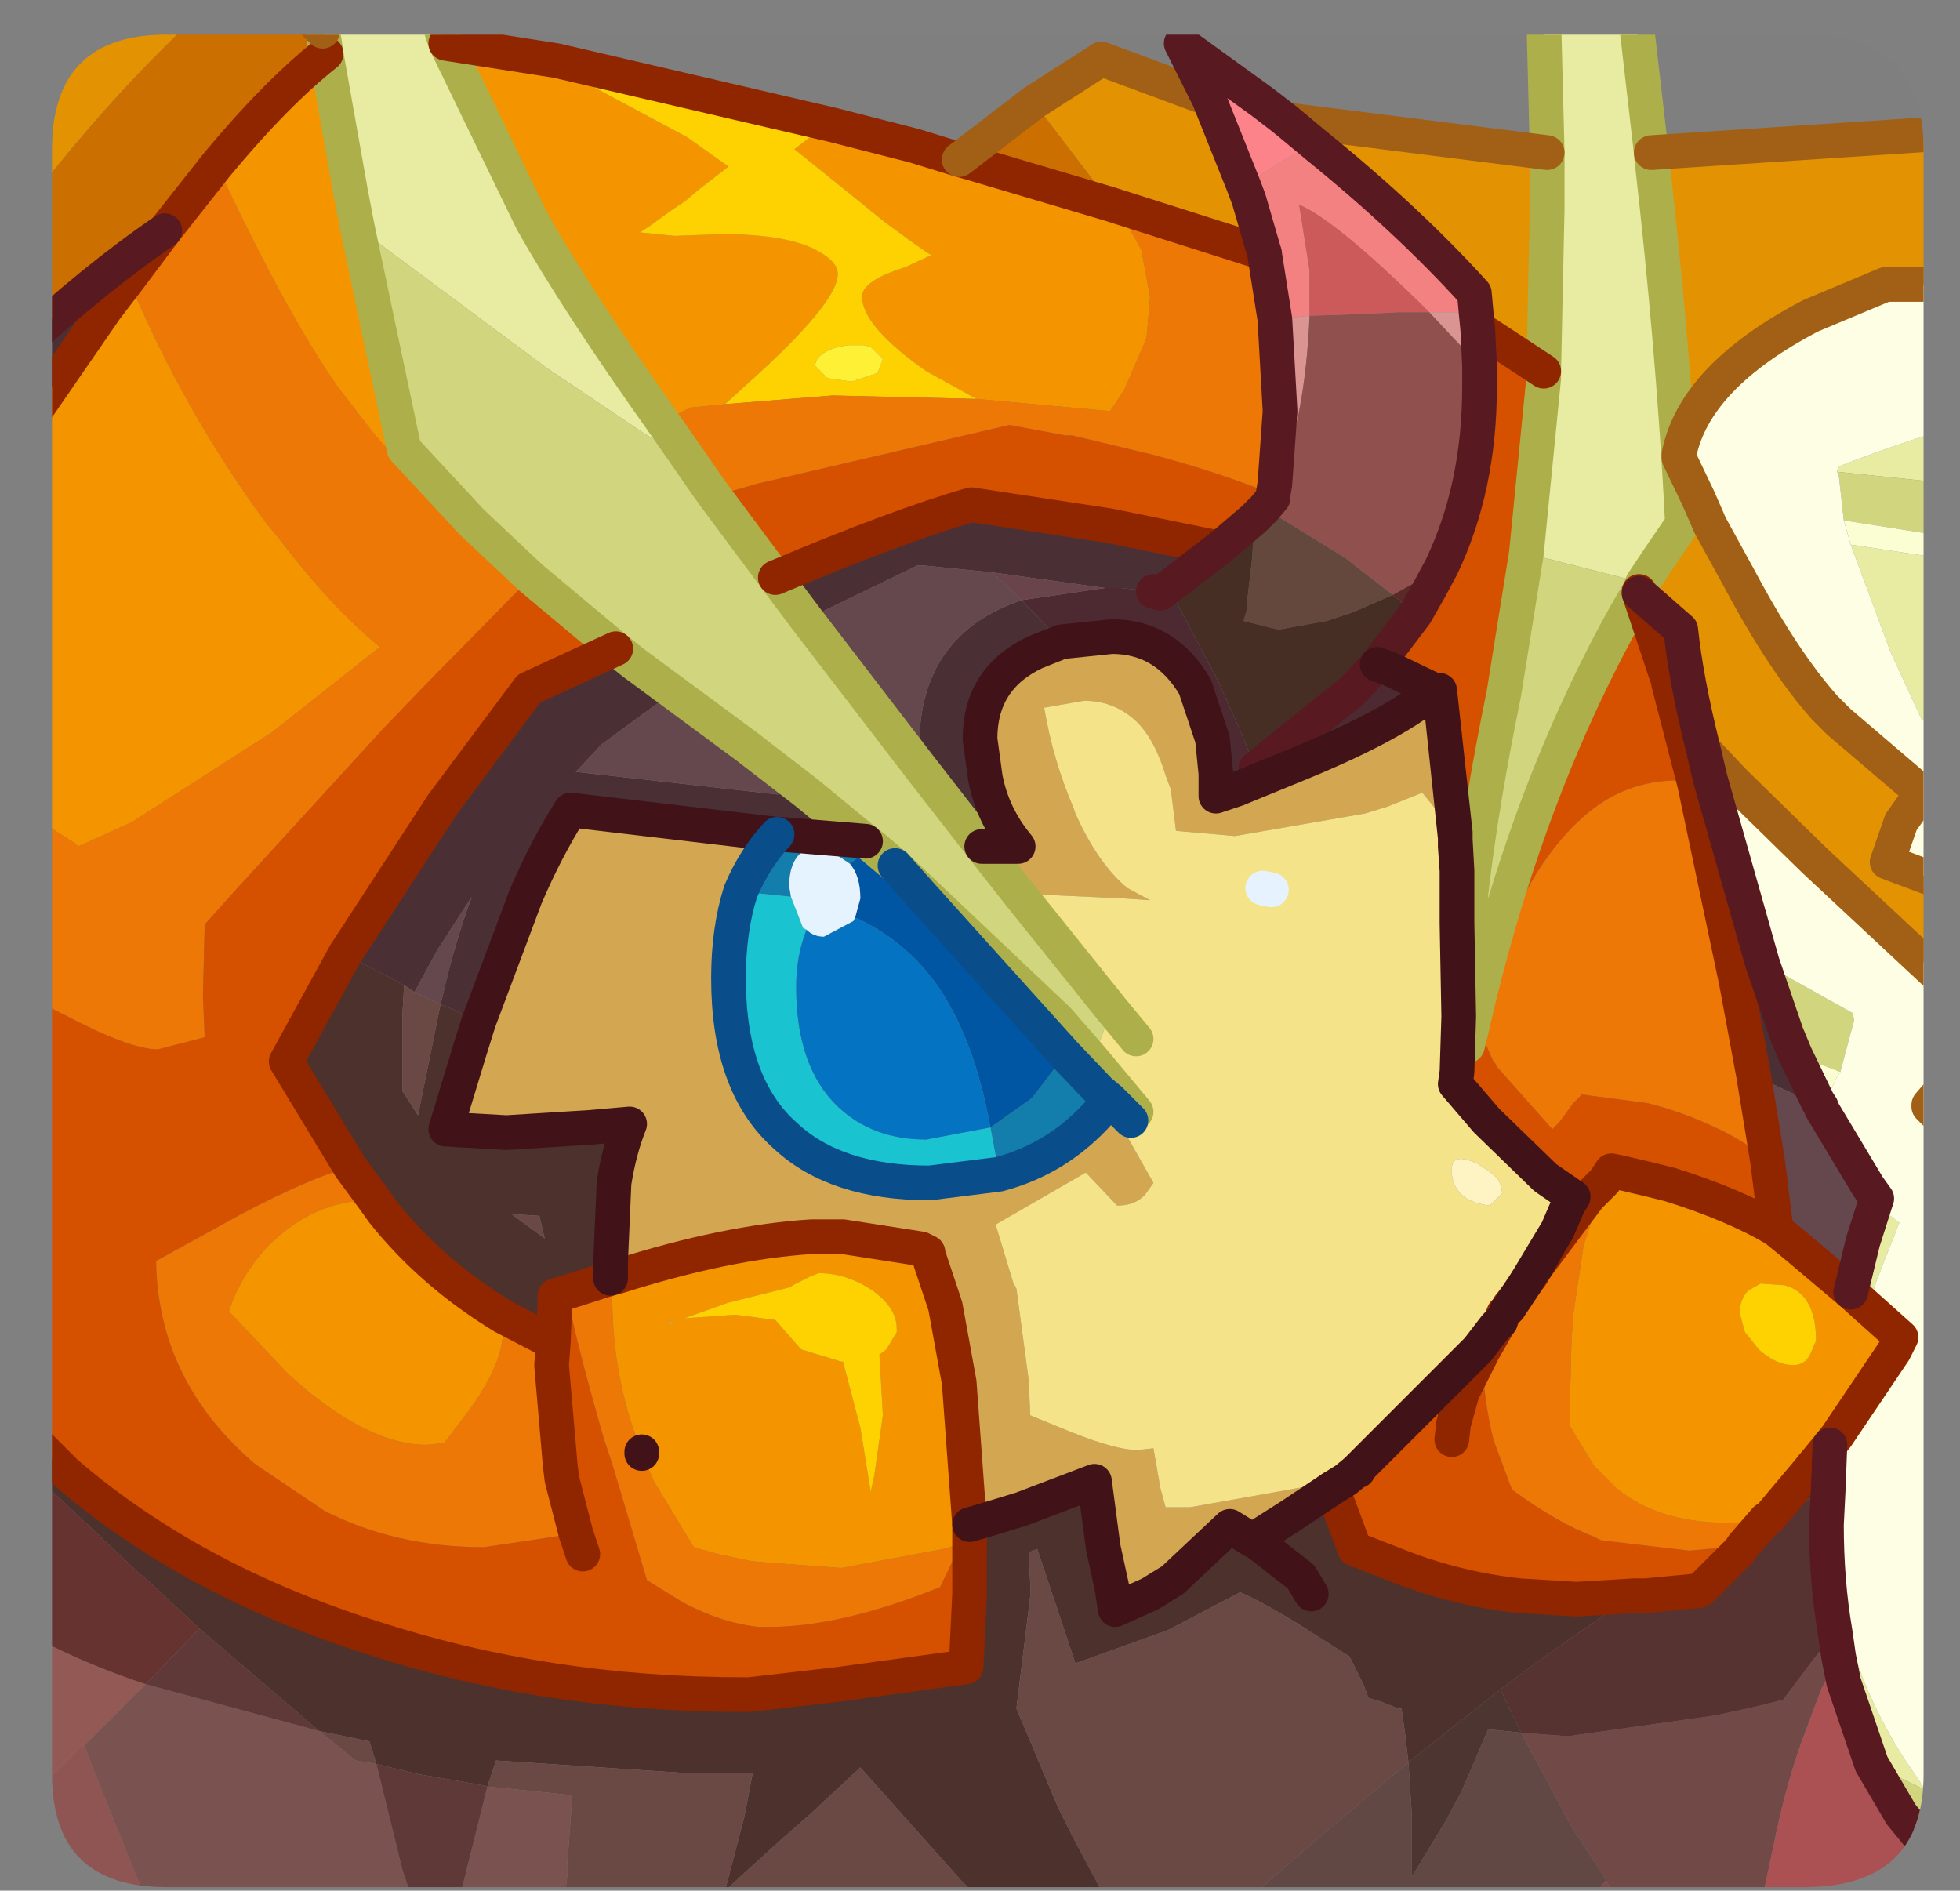 <?xml version="1.0" encoding="UTF-8" standalone="no"?>
<svg xmlns:ffdec="https://www.free-decompiler.com/flash" xmlns:xlink="http://www.w3.org/1999/xlink" ffdec:objectType="frame" height="54.5px" width="56.5px" xmlns="http://www.w3.org/2000/svg">
  <rect width="100%" height="100%" fill="#808080" stroke="none"/>
  <g transform="matrix(1.0, 0.0, 0.0, 1.0, 1.5, 1.0)">
    <use ffdec:characterId="4" height="54.5" transform="matrix(1.0, 0.0, 0.0, 1, -1.5, -1)" width="56.5" xlink:href="#sprite0"/>
  </g>
  <defs>
    <g id="sprite0" transform="matrix(1.0, 0.0, 0.0, 1.0, 1.5, 1.0)">
      <clipPath id="clipPath0" transform="matrix(1.0, 0.0, 0.0, 1.0, 0.0, 0.0)">
        <path d="M50.5 0.0 Q53.95 0.0 53.95 3.3 L53.95 50.15 Q53.95 53.4 50.5 53.4 L3.3 53.4 Q0.0 53.4 0.0 50.15 L0.0 3.3 Q0.0 0.0 3.3 0.0 L50.5 0.0" fill="#000000" fill-rule="evenodd" stroke="none"/>
      </clipPath>
      <g clip-path="url(#clipPath0)">
        <use ffdec:characterId="2" height="54.5" transform="matrix(1.0, 0.0, 0.0, 1.0, -1.5, -1.0)" width="56.5" xlink:href="#shape1"/>
      </g>
      <use ffdec:characterId="3" height="53.4" transform="matrix(1.0, 0.0, 0.0, 1.0, 0.0, 0.0)" width="53.95" xlink:href="#shape2"/>
    </g>
    <g id="shape1" transform="matrix(1.0, 0.0, 0.0, 1.0, 1.5, 1.0)">
      <path d="M7.9 0.55 L7.85 0.2 7.8 -0.1 7.75 -0.5 11.1 -0.5 11.3 0.1 11.35 0.25 13.85 5.4 Q15.15 7.7 17.6 11.15 L18.4 12.3 17.0 11.45 14.25 9.6 8.8 5.55 8.6 4.5 7.9 0.55 M43.1 3.4 L43.0 -0.5 45.65 -0.5 46.1 3.4 46.1 3.45 Q46.75 9.1 47.0 14.1 L46.35 15.05 45.85 15.8 45.65 15.75 42.5 14.95 43.0 9.9 43.0 9.7 43.1 5.0 43.1 3.5 43.1 3.4 M54.5 11.4 L54.5 12.95 54.35 12.9 51.45 12.6 51.5 12.45 Q52.9 11.9 54.5 11.4 M54.5 15.1 L54.5 19.95 53.9 19.75 53.0 17.8 52.5 16.45 51.85 14.7 54.5 15.1 M51.1 30.8 L51.0 30.95 51.0 30.9 50.9 30.75 51.1 30.8 M52.55 33.7 L53.25 34.25 52.6 35.9 52.35 36.7 51.85 36.25 52.2 34.8 52.55 33.7 M51.45 40.4 L51.3 41.5 Q51.15 44.9 52.35 47.75 52.95 49.1 53.7 50.15 L54.0 50.6 52.45 49.85 51.65 47.5 51.5 46.75 51.4 46.05 Q51.15 44.6 51.15 42.95 L51.2 41.95 51.25 40.65 51.45 40.4" fill="#e9eda3" fill-rule="evenodd" stroke="none"/>
      <path d="M54.5 12.95 L54.5 14.45 51.65 14.0 51.5 12.65 51.45 12.6 54.35 12.9 54.5 12.95 M54.5 51.0 L54.5 52.65 54.2 52.4 53.3 51.3 52.45 49.85 54.0 50.6 54.15 50.7 54.5 51.0 M45.85 15.8 L45.75 16.05 Q44.9 17.45 44.0 19.4 42.05 23.65 40.9 28.75 L40.7 28.6 Q40.6 25.1 41.85 19.0 L42.5 14.95 45.65 15.75 45.85 15.8 M41.15 28.7 L41.05 28.9 41.0 28.85 41.1 28.65 41.15 28.7 M49.3 26.75 L51.9 28.2 51.95 28.4 51.55 29.9 50.25 29.4 50.0 28.8 49.3 26.75 M18.4 12.3 L18.85 12.95 19.1 13.3 20.85 15.65 21.75 16.85 25.05 21.15 26.8 23.4 27.9 24.8 30.55 28.1 30.0 29.55 29.0 28.4 24.3 23.95 23.65 23.4 23.45 23.25 21.75 21.85 20.0 20.5 17.9 18.95 16.75 18.1 16.25 17.7 13.8 15.65 12.1 14.05 10.15 11.95 8.8 5.55 14.25 9.6 17.0 11.45 18.4 12.3" fill="#d2d77e" fill-rule="evenodd" stroke="none"/>
      <path d="M4.75 3.75 Q6.45 1.7 7.9 0.55 L8.6 4.5 8.8 5.55 10.15 11.95 12.1 14.05 Q10.55 13.05 9.2 11.4 L8.2 10.1 Q6.85 8.15 5.1 4.5 L4.75 3.75 M11.35 0.25 L14.55 0.75 15.5 1.45 18.3 2.95 19.5 3.8 18.6 4.5 18.25 4.8 17.8 5.1 17.25 5.5 16.95 5.7 17.95 5.8 19.3 5.75 Q21.25 5.75 22.1 6.25 22.65 6.55 22.65 6.9 22.65 7.75 19.95 10.15 L19.4 10.65 18.4 10.75 17.6 11.15 Q15.15 7.7 13.85 5.4 L11.35 0.25 M22.5 2.6 L24.85 3.2 26.15 3.6 26.5 3.7 30.55 4.9 30.7 4.95 31.4 6.2 31.65 7.55 31.65 7.6 31.55 8.75 30.9 10.25 30.5 10.85 28.85 10.7 26.65 10.5 25.2 9.7 Q23.35 8.4 23.35 7.55 23.35 7.15 24.3 6.8 L24.6 6.7 25.35 6.35 25.25 6.3 24.75 5.95 24.0 5.4 23.2 4.75 21.4 3.3 22.05 2.8 22.5 2.6 M-1.0 22.25 L-1.0 11.6 1.55 7.9 2.2 7.05 Q3.8 10.85 6.15 14.05 L6.6 14.6 Q8.05 16.5 9.45 17.65 L6.35 20.1 2.3 22.7 0.75 23.4 0.65 23.3 -1.0 22.25 M44.75 33.05 L44.95 32.75 45.2 32.8 46.05 33.0 46.65 33.15 Q48.55 33.75 49.7 34.45 L50.25 34.9 51.85 36.25 52.35 36.7 53.3 37.55 53.1 37.95 51.45 40.4 51.25 40.65 50.55 41.5 49.5 42.75 49.4 42.8 49.3 42.85 48.35 42.9 Q46.3 42.9 45.1 41.9 L44.45 41.25 43.75 40.1 43.75 39.6 43.8 37.7 43.85 36.9 44.15 34.9 44.75 33.05 M48.9 36.2 Q48.65 36.45 48.65 36.85 L48.8 37.4 49.2 37.9 Q49.7 38.35 50.2 38.35 50.55 38.35 50.7 38.0 L50.85 37.65 Q50.85 36.3 49.95 36.05 L49.25 36.0 48.9 36.2 M16.3 35.8 Q19.45 34.8 21.9 34.65 L22.8 34.65 25.05 35.0 25.25 35.1 25.25 35.15 25.75 36.65 26.15 38.85 26.45 42.95 26.2 43.5 25.7 43.65 22.75 44.2 20.7 44.05 20.15 44.0 19.2 43.8 18.5 43.6 17.35 41.7 17.0 40.9 17.0 40.85 Q16.15 38.75 16.15 36.4 L16.3 35.8 M17.95 37.1 L18.25 37.0 19.7 36.9 20.85 37.05 21.55 37.85 21.6 37.9 22.75 38.25 22.8 38.25 23.3 40.15 23.6 42.0 23.7 41.55 23.95 39.8 23.85 38.05 24.05 37.9 24.35 37.4 24.35 37.3 Q24.35 36.7 23.65 36.2 22.9 35.7 22.1 35.7 L21.85 35.8 21.35 36.05 21.3 36.1 19.5 36.55 17.95 37.1 17.75 37.1 17.8 37.15 17.95 37.1 M13.0 36.95 L13.0 37.35 Q13.0 38.35 11.95 39.75 L11.3 40.6 10.8 40.65 Q9.05 40.65 6.8 38.6 L5.1 36.8 Q5.4 35.85 6.15 35.0 7.5 33.6 9.2 33.6 L9.3 33.6 9.55 33.95 Q10.95 35.7 13.0 36.95" fill="#f59600" fill-rule="evenodd" stroke="none"/>
      <path d="M14.55 0.75 L22.5 2.6 22.05 2.8 21.4 3.3 23.2 4.75 24.0 5.4 24.75 5.95 25.25 6.3 25.35 6.35 24.6 6.7 24.3 6.8 Q23.35 7.15 23.35 7.55 23.35 8.4 25.2 9.7 L26.65 10.5 22.5 10.4 19.4 10.65 19.95 10.15 Q22.65 7.75 22.65 6.9 22.65 6.55 22.1 6.25 21.25 5.75 19.3 5.75 L17.95 5.8 16.95 5.7 17.25 5.5 17.8 5.1 18.25 4.8 18.6 4.5 19.5 3.8 18.3 2.95 15.5 1.45 14.55 0.75 M48.9 36.2 L49.25 36.0 49.95 36.05 Q50.85 36.3 50.85 37.65 L50.7 38.0 Q50.55 38.35 50.2 38.35 49.7 38.35 49.2 37.9 L48.8 37.4 48.65 36.85 Q48.65 36.45 48.9 36.2 M23.4 8.95 L22.95 8.95 22.65 9.0 Q22.0 9.2 22.0 9.55 L22.35 9.9 23.05 10.0 23.8 9.75 23.95 9.35 23.6 9.0 23.4 8.95 M17.95 37.1 L19.5 36.55 21.3 36.1 21.35 36.05 21.85 35.8 22.1 35.7 Q22.9 35.7 23.65 36.2 24.35 36.7 24.35 37.3 L24.35 37.4 24.05 37.9 23.85 38.05 23.95 39.8 23.7 41.55 23.6 42.0 23.3 40.15 22.8 38.25 22.75 38.25 21.6 37.9 21.55 37.85 20.85 37.05 19.7 36.9 18.25 37.0 17.95 37.1" fill="#ffd300" fill-rule="evenodd" stroke="none"/>
      <path d="M4.1 -0.5 L3.05 0.55 Q1.05 2.55 -1.0 5.25 L-1.0 -0.5 4.1 -0.5 M28.3 1.95 L30.25 0.7 33.35 1.85 34.35 4.35 34.5 4.75 34.95 6.3 30.7 4.95 30.55 4.9 28.3 1.95 M35.55 2.45 L43.1 3.4 43.1 3.5 43.1 5.0 43.0 9.7 41.25 8.55 41.1 8.5 41.05 8.0 41.0 7.45 Q39.1 5.35 36.45 3.2 L35.55 2.45 M46.1 3.4 L54.5 2.85 54.5 7.2 52.85 7.2 50.7 8.1 Q47.35 9.85 46.9 12.1 L46.9 12.2 47.45 13.35 47.8 14.15 48.65 15.7 Q49.9 18.05 51.1 19.4 L51.5 19.8 53.9 21.85 53.3 22.7 52.9 23.85 54.5 24.45 54.5 27.25 50.8 23.8 48.5 21.55 47.6 20.6 Q47.1 18.6 46.95 17.15 L45.75 16.1 45.75 16.05 45.85 15.8 46.35 15.05 47.0 14.1 Q46.75 9.1 46.1 3.45 L46.1 3.4 M54.5 30.35 L54.5 31.3 54.1 30.9 54.1 30.85 54.4 30.5 54.5 30.35" fill="#e49401" fill-rule="evenodd" stroke="none"/>
      <path d="M3.25 5.65 L4.75 3.75 5.1 4.5 Q6.85 8.15 8.2 10.1 L9.2 11.4 Q10.55 13.05 12.1 14.05 L13.8 15.65 10.85 18.65 9.55 20.0 5.25 24.7 4.4 25.65 4.35 27.7 4.4 28.9 3.05 29.25 Q2.25 29.25 0.35 28.25 L-0.35 27.9 -1.0 27.5 -1.0 22.25 0.65 23.3 0.75 23.4 2.3 22.7 6.35 20.1 9.45 17.65 Q8.05 16.5 6.6 14.6 L6.15 14.05 Q3.8 10.85 2.2 7.05 L3.25 5.65 M34.95 6.3 L35.25 8.2 35.4 10.85 35.3 12.25 35.25 12.95 35.2 13.25 Q33.6 12.6 31.7 12.1 L29.4 11.55 29.2 11.55 27.6 11.25 20.3 12.95 19.1 13.3 18.85 12.95 18.4 12.3 17.6 11.15 18.4 10.75 19.4 10.65 22.5 10.4 26.65 10.5 28.85 10.7 30.5 10.85 30.9 10.25 31.55 8.75 31.65 7.6 31.65 7.55 31.4 6.2 30.7 4.95 34.95 6.3 M42.8 35.5 L44.3 33.5 44.75 33.05 44.15 34.9 43.85 36.9 43.8 37.7 43.75 39.6 43.75 40.1 44.45 41.25 45.1 41.9 Q46.3 42.9 48.35 42.9 L49.3 42.85 49.4 42.8 48.75 43.55 48.4 43.6 47.75 43.65 47.2 43.7 44.65 43.4 44.45 43.3 Q43.4 42.9 42.1 41.95 L42.05 41.85 41.55 40.5 Q41.25 39.25 41.25 38.25 L41.25 37.95 41.65 37.25 41.65 37.2 41.75 37.1 41.85 36.85 41.95 36.75 42.0 36.7 42.2 36.4 42.0 36.7 42.0 36.65 42.2 36.4 42.5 35.95 42.65 35.75 42.8 35.5 M49.45 32.45 Q49.0 32.05 48.35 31.7 47.2 31.1 46.0 30.8 L44.1 30.55 43.85 30.8 43.45 31.35 43.25 31.55 41.65 29.75 41.6 29.65 41.55 29.6 41.15 28.7 41.1 28.65 Q41.4 27.35 41.8 26.3 L41.9 26.1 Q42.4 24.65 43.15 23.65 43.95 22.55 44.9 22.0 45.8 21.5 46.85 21.5 L47.35 21.6 48.55 27.3 49.05 30.0 49.45 32.45 M16.1 35.85 L16.3 35.8 16.15 36.4 Q16.15 38.75 17.0 40.85 L17.0 40.9 17.35 41.7 18.5 43.6 19.2 43.8 20.15 44.0 20.7 44.05 22.75 44.2 25.7 43.65 26.2 43.5 25.6 44.75 Q22.75 45.9 20.65 45.9 L20.4 45.9 Q19.35 45.8 18.2 45.2 L17.15 44.55 16.15 41.2 15.9 40.45 Q15.0 37.3 14.85 36.25 L16.1 35.85 M14.45 37.7 L14.4 38.35 14.65 41.25 14.7 41.65 15.1 43.2 13.8 43.4 12.45 43.6 Q9.9 43.6 7.85 42.55 L5.85 41.2 Q3.05 38.8 3.0 35.35 L5.45 34.0 Q7.55 32.9 8.6 32.65 L9.3 33.6 9.2 33.6 Q7.5 33.6 6.15 35.0 5.4 35.85 5.1 36.8 L6.8 38.6 Q9.05 40.65 10.8 40.65 L11.3 40.6 11.95 39.75 Q13.0 38.35 13.0 37.35 L13.0 36.95 14.25 37.6 14.45 37.7" fill="#ee7806" fill-rule="evenodd" stroke="none"/>
      <path d="M54.5 7.2 L54.5 11.4 Q52.9 11.9 51.5 12.45 L51.45 12.6 51.5 12.65 51.65 14.0 51.85 14.7 52.5 16.45 53.0 17.8 53.9 19.75 54.5 19.95 54.5 24.45 52.9 23.85 53.3 22.7 53.9 21.85 51.5 19.8 51.1 19.4 Q49.9 18.05 48.65 15.7 L47.8 14.15 47.45 13.35 46.9 12.2 46.9 12.1 Q47.35 9.85 50.7 8.1 L52.85 7.2 54.5 7.2 M54.5 27.25 L54.5 30.35 54.4 30.5 54.1 30.85 54.1 30.9 54.5 31.3 54.5 51.0 54.15 50.7 54.0 50.6 53.7 50.15 Q52.95 49.1 52.35 47.75 51.15 44.9 51.3 41.5 L51.45 40.4 53.1 37.95 53.3 37.55 52.35 36.7 52.6 35.9 53.25 34.25 52.55 33.7 52.6 33.55 52.35 33.2 51.0 30.95 51.1 30.8 51.45 30.05 51.55 29.9 51.95 28.4 51.9 28.2 49.3 26.75 47.8 21.45 47.6 20.6 48.5 21.55 50.8 23.8 54.5 27.25" fill="#ffffe5" fill-rule="evenodd" stroke="none"/>
      <path d="M-1.0 40.05 L-1.0 27.5 -0.35 27.9 0.35 28.25 Q2.25 29.25 3.05 29.25 L4.4 28.9 4.35 27.7 4.4 25.65 5.25 24.7 9.55 20.0 10.85 18.65 13.8 15.65 16.25 17.7 13.75 18.85 11.25 22.2 8.45 26.5 6.75 29.6 8.6 32.65 Q7.55 32.9 5.45 34.0 L3.0 35.35 Q3.05 38.8 5.85 41.2 L7.85 42.55 Q9.9 43.6 12.45 43.6 L13.8 43.4 15.1 43.2 14.7 41.65 14.65 41.25 14.4 38.35 14.45 37.7 14.5 36.35 14.85 36.25 Q15.0 37.3 15.9 40.45 L16.15 41.2 17.15 44.55 18.2 45.2 Q19.35 45.8 20.4 45.9 L20.65 45.9 Q22.75 45.9 25.6 44.75 L26.2 43.5 26.45 42.95 26.45 43.45 26.45 44.95 26.35 47.05 22.7 47.55 20.1 47.85 19.95 47.85 Q14.25 47.85 9.2 46.2 4.0 44.55 0.4 41.45 L-1.0 40.05 M45.75 16.05 L45.75 16.1 46.6 18.65 46.6 18.7 47.35 21.6 46.85 21.5 Q45.8 21.5 44.9 22.0 43.95 22.55 43.15 23.65 42.4 24.65 41.9 26.1 L41.8 26.3 Q41.4 27.35 41.1 28.65 L41.0 28.85 41.05 28.9 41.15 28.7 41.55 29.6 41.6 29.65 41.65 29.75 43.25 31.55 43.45 31.35 43.85 30.8 44.1 30.55 46.0 30.8 Q47.2 31.1 48.35 31.7 49.0 32.05 49.45 32.45 L49.7 34.45 Q48.55 33.75 46.65 33.15 L46.05 33.0 45.2 32.8 44.95 32.75 44.75 33.05 44.3 33.5 42.8 35.5 43.1 34.95 43.4 34.45 43.7 33.75 43.85 33.5 43.05 32.95 41.35 31.3 40.45 30.25 40.5 29.9 40.55 28.3 40.5 25.6 40.5 25.25 40.5 24.1 40.45 23.2 40.5 24.1 40.45 23.4 40.45 23.2 40.45 23.15 40.0 18.9 39.9 18.9 39.85 18.9 38.6 18.3 38.2 18.15 39.3 16.7 39.7 16.0 40.05 15.35 Q41.15 13.05 41.15 10.15 L41.15 9.55 41.1 8.5 41.25 8.55 43.0 9.7 43.0 9.9 42.5 14.95 41.85 19.0 Q40.6 25.1 40.7 28.6 L40.9 28.75 Q42.05 23.65 44.0 19.4 44.9 17.45 45.75 16.05 M35.2 13.25 L35.2 13.35 34.95 13.65 34.85 13.75 34.65 13.95 33.95 14.55 33.65 14.8 30.45 14.15 26.5 13.55 Q24.4 14.15 20.85 15.65 L19.1 13.3 20.3 12.95 27.6 11.25 29.2 11.55 29.4 11.55 31.7 12.1 Q33.6 12.6 35.2 13.25 M40.7 28.6 L40.8 29.15 40.9 28.75 40.8 29.15 40.7 28.6 M41.65 37.2 L41.65 37.25 41.25 37.95 41.25 38.25 Q41.25 39.25 41.55 40.5 L42.05 41.85 42.1 41.95 Q43.4 42.9 44.45 43.3 L44.65 43.4 47.2 43.7 47.75 43.65 48.4 43.6 48.75 43.55 48.65 43.7 47.5 44.85 45.95 45.0 45.6 45.0 43.95 45.1 42.3 45.0 Q40.45 44.8 38.7 44.1 L37.55 43.65 36.9 41.9 37.3 41.65 37.6 41.4 37.65 41.4 37.65 41.35 41.1 37.9 41.6 37.25 41.65 37.2 M41.25 37.95 L40.65 39.15 40.4 40.05 40.35 40.5 40.4 40.05 40.65 39.15 41.25 37.95 M15.3 43.8 L15.1 43.2 15.3 43.8" fill="#d65100" fill-rule="evenodd" stroke="none"/>
      <path d="M54.5 14.45 L54.5 15.1 51.85 14.7 51.65 14.0 54.5 14.45 M51.55 29.9 L51.45 30.05 51.1 30.8 50.9 30.75 50.25 29.4 51.55 29.9" fill="#fcffd4" fill-rule="evenodd" stroke="none"/>
      <path d="M39.85 18.9 L39.9 18.9 40.0 18.9 40.4 22.55 40.45 23.0 40.35 22.9 39.5 21.85 38.5 22.25 37.85 22.45 34.1 23.1 32.4 22.95 32.25 21.75 32.1 21.35 Q31.75 20.2 31.15 19.7 30.55 19.2 29.75 19.2 L28.6 19.4 Q28.85 20.9 29.45 22.3 L29.5 22.45 Q30.15 23.9 31.0 24.6 L31.65 24.95 30.9 24.9 28.75 24.8 27.9 24.8 26.8 23.4 27.85 23.4 Q27.1 22.5 26.9 21.4 L26.75 20.3 Q26.75 18.55 28.35 17.8 L29.1 17.5 30.55 17.35 Q32.1 17.35 32.95 18.8 L33.45 20.3 33.55 21.3 33.55 21.35 34.15 21.75 36.1 20.95 Q38.75 19.85 39.85 18.9 M43.05 32.95 L43.85 33.5 43.7 33.75 43.4 34.45 43.05 32.95 M36.9 41.9 L35.7 42.7 34.6 43.4 33.95 43.0 32.3 44.55 31.65 44.95 30.65 45.4 30.55 44.75 30.3 43.6 30.05 41.7 27.95 42.5 26.8 42.85 26.45 42.95 26.15 38.85 25.75 36.65 25.25 35.15 25.25 35.1 25.05 35.0 22.8 34.65 21.9 34.65 Q19.45 34.8 16.3 35.8 L16.1 35.85 16.1 35.55 16.1 35.4 16.2 33.1 Q16.35 32.15 16.65 31.4 L15.5 31.5 13.1 31.65 11.35 31.55 12.05 29.25 12.3 28.45 13.65 24.85 Q14.25 23.45 14.95 22.35 L20.9 23.05 Q20.25 23.75 19.85 24.7 19.5 25.8 19.5 27.2 19.5 30.3 21.15 31.75 22.6 33.1 25.3 33.1 L27.3 32.85 Q29.0 32.4 30.2 31.05 L30.45 30.8 31.75 33.1 31.5 33.45 Q31.2 33.75 30.75 33.75 L30.7 33.75 29.8 32.8 27.2 34.3 27.7 35.95 27.8 36.15 28.15 38.75 28.2 39.8 29.3 40.25 Q30.65 40.8 31.3 40.8 L31.75 40.75 31.95 41.9 32.1 42.45 32.8 42.45 37.3 41.65 36.9 41.9 M24.3 23.95 L29.0 28.4 30.2 30.45 29.2 29.4 25.1 24.85 24.3 23.95 M33.55 21.35 L33.55 21.95 34.15 21.75 33.55 21.95 33.55 21.35 M17.95 37.1 L17.8 37.15 17.75 37.1 17.95 37.1" fill="#d4a752" fill-rule="evenodd" stroke="none"/>
      <path d="M40.5 24.1 L40.5 25.25 40.5 25.6 40.55 28.3 40.5 29.9 40.45 30.25 41.35 31.3 43.05 32.95 43.4 34.45 43.1 34.95 42.5 35.95 42.2 36.4 42.0 36.65 42.0 36.7 41.95 36.75 41.85 36.85 41.75 37.1 41.6 37.25 41.1 37.9 37.65 41.35 37.65 41.4 37.6 41.4 37.3 41.65 32.8 42.45 32.1 42.45 31.95 41.9 31.75 40.75 31.3 40.8 Q30.65 40.8 29.3 40.25 L28.2 39.8 28.15 38.75 27.8 36.15 27.7 35.95 27.2 34.3 29.8 32.8 30.7 33.75 30.75 33.75 Q31.2 33.75 31.5 33.45 L31.75 33.1 30.45 30.8 30.5 30.7 30.2 30.45 29.0 28.4 30.0 29.55 30.55 28.1 27.9 24.8 28.75 24.8 30.9 24.9 31.65 24.95 31.0 24.6 Q30.15 23.9 29.5 22.45 L29.45 22.3 Q28.85 20.9 28.6 19.4 L29.75 19.2 Q30.55 19.2 31.15 19.7 31.75 20.2 32.1 21.35 L32.25 21.75 32.4 22.95 34.1 23.1 37.85 22.45 38.5 22.25 39.5 21.85 40.35 22.9 40.45 23.0 40.45 23.4 40.5 24.1 M41.1 32.55 Q40.35 32.2 40.35 32.7 L40.35 32.85 Q40.45 33.65 41.45 33.75 L41.8 33.4 Q41.8 33.0 41.4 32.75 L41.1 32.55 M34.9 24.6 L35.15 24.65 34.9 24.6 M31.25 28.95 L30.55 28.1 31.25 28.95 M31.1 31.3 L30.5 30.7 31.1 31.3 M31.25 31.05 L30.0 29.55 31.25 31.05" fill="#f5e48a" fill-rule="evenodd" stroke="none"/>
      <path d="M20.9 23.05 L21.0 23.05 23.45 23.25 23.65 23.4 23.0 23.9 22.55 23.6 22.2 23.45 21.9 23.45 21.8 23.45 Q21.25 23.7 21.25 24.55 L21.3 24.85 19.85 24.7 Q20.25 23.75 20.9 23.05 M30.2 30.45 L30.5 30.7 30.45 30.8 30.2 31.05 Q29.0 32.4 27.3 32.85 L27.05 31.5 28.25 30.65 29.2 29.4 30.2 30.45" fill="#137ead" fill-rule="evenodd" stroke="none"/>
      <path d="M23.0 23.9 L23.65 23.4 24.3 23.95 25.1 24.85 29.2 29.4 28.25 30.65 27.05 31.5 Q26.6 29.0 25.55 27.45 24.6 26.1 23.15 25.45 L23.3 24.9 Q23.3 24.25 23.0 23.9" fill="#0056a3" fill-rule="evenodd" stroke="none"/>
      <path d="M19.85 24.7 L21.3 24.85 21.65 25.75 21.75 25.8 Q21.45 26.55 21.45 27.45 21.45 29.75 22.65 30.9 23.65 31.85 25.2 31.85 L27.05 31.5 27.3 32.85 25.3 33.1 Q22.6 33.1 21.15 31.75 19.5 30.3 19.5 27.2 19.5 25.8 19.85 24.7" fill="#1ac4d1" fill-rule="evenodd" stroke="none"/>
      <path d="M27.05 31.5 L25.2 31.85 Q23.65 31.85 22.65 30.9 21.45 29.75 21.45 27.45 21.45 26.55 21.75 25.8 21.95 26.0 22.25 26.0 L23.1 25.55 23.15 25.45 Q24.6 26.1 25.55 27.45 26.6 29.0 27.05 31.5" fill="#0473c2" fill-rule="evenodd" stroke="none"/>
      <path d="M4.1 -0.5 L7.4 -0.5 7.55 -0.35 7.8 -0.1 7.85 0.2 7.9 0.55 Q6.45 1.7 4.75 3.75 L3.25 5.65 Q1.2 7.05 -1.0 9.1 L-1.0 5.25 Q1.05 2.55 3.05 0.55 L4.1 -0.5 M26.15 3.6 L28.3 1.95 30.55 4.9 26.5 3.7 26.15 3.6" fill="#cb6f00" fill-rule="evenodd" stroke="none"/>
      <path d="M41.1 32.55 L41.4 32.75 Q41.8 33.0 41.8 33.4 L41.45 33.75 Q40.45 33.65 40.35 32.85 L40.35 32.7 Q40.35 32.2 41.1 32.55" fill="#fff5c4" fill-rule="evenodd" stroke="none"/>
      <path d="M21.3 24.85 L21.25 24.55 Q21.25 23.7 21.8 23.45 L21.9 23.45 22.2 23.45 22.55 23.6 23.0 23.9 Q23.3 24.25 23.3 24.9 L23.15 25.45 23.1 25.55 22.25 26.0 Q21.95 26.0 21.75 25.8 L21.65 25.75 21.3 24.85" fill="#e5f4ff" fill-rule="evenodd" stroke="none"/>
      <path d="M-1.0 9.1 Q1.2 7.05 3.25 5.65 L2.2 7.05 1.55 7.9 -1.0 11.6 -1.0 9.1 M45.75 16.1 L46.95 17.15 Q47.1 18.6 47.6 20.6 L47.8 21.45 49.3 26.75 50.0 28.8 50.25 29.4 50.9 30.75 51.0 30.9 49.05 30.0 48.55 27.3 47.35 21.6 46.6 18.7 46.6 18.65 45.75 16.1 M43.1 34.95 L42.8 35.5 42.65 35.75 42.5 35.95 43.1 34.95 M41.75 37.1 L41.65 37.2 41.6 37.25 41.75 37.1 M30.35 15.95 L27.1 15.5 25.1 15.3 24.95 15.3 21.75 16.85 20.85 15.65 Q24.4 14.15 26.5 13.55 L30.45 14.15 33.65 14.8 32.15 15.95 31.95 16.1 32.15 15.95 32.3 16.15 31.95 16.1 31.75 16.05 30.8 15.95 30.35 15.95 M25.05 21.15 L25.0 20.5 Q25.0 17.3 27.95 16.3 L29.1 17.5 28.35 17.8 Q26.75 18.55 26.75 20.3 L26.9 21.4 Q27.1 22.5 27.85 23.4 L26.8 23.4 25.05 21.15 M23.45 23.25 L21.0 23.05 20.9 23.05 14.95 22.35 Q14.25 23.45 13.65 24.85 L12.3 28.45 11.45 28.05 11.2 27.95 11.25 27.75 Q11.6 26.2 12.1 24.85 L11.1 26.4 10.45 27.6 10.15 27.4 8.45 26.5 11.25 22.2 13.75 18.85 16.25 17.7 16.75 18.1 17.9 18.95 15.85 20.45 15.1 21.25 20.9 21.9 21.75 21.85 23.45 23.25" fill="#4a3035" fill-rule="evenodd" stroke="none"/>
      <path d="M38.6 18.3 L39.85 18.9 Q38.75 19.85 36.1 20.95 L34.15 21.75 33.55 21.35 33.55 21.3 33.45 20.3 32.95 18.8 Q32.1 17.35 30.55 17.35 L29.1 17.5 27.95 16.3 30.35 15.95 30.8 15.95 31.75 16.05 31.95 16.1 32.3 16.15 33.6 18.6 34.25 20.05 34.7 21.15 37.5 18.9 38.3 18.45 38.6 18.3 M40.0 18.9 L40.45 23.15 40.45 23.2 40.45 23.4 40.45 23.0 40.4 22.55 40.0 18.9 M40.45 23.15 L40.45 23.0 40.45 23.15" fill="#4d2a31" fill-rule="evenodd" stroke="none"/>
      <path d="M49.7 34.45 L49.45 32.45 49.05 30.0 51.0 30.9 51.0 30.95 52.35 33.2 52.6 33.55 52.55 33.7 52.2 34.8 51.85 36.25 50.25 34.9 49.7 34.45 M27.1 15.5 L27.95 16.3 Q25.0 17.3 25.0 20.5 L25.05 21.15 21.75 16.85 24.95 15.3 25.1 15.3 27.1 15.5 M21.75 21.85 L20.9 21.9 15.1 21.25 15.85 20.45 17.9 18.95 20.0 20.5 21.75 21.85 M10.45 27.6 L11.1 26.4 12.1 24.85 Q11.6 26.2 11.25 27.75 L11.2 27.95 10.45 27.6" fill="#65484d" fill-rule="evenodd" stroke="none"/>
      <path d="M30.25 53.5 L26.5 53.5 26.2 53.2 23.3 49.95 21.85 51.3 21.05 52.0 19.4 53.5 19.7 52.35 19.95 51.4 20.2 50.1 19.2 50.1 18.1 50.1 12.8 49.75 12.55 50.5 12.35 50.45 10.6 50.15 9.35 49.85 9.15 49.2 7.95 48.95 7.7 48.9 4.25 45.95 2.75 44.55 2.45 44.3 2.3 44.15 -1.0 41.05 -1.0 40.05 0.4 41.45 Q4.0 44.55 9.2 46.2 14.25 47.85 19.95 47.85 L20.1 47.85 22.7 47.55 26.35 47.05 26.45 44.95 26.45 43.45 26.45 42.95 26.8 42.85 27.95 42.5 30.05 41.7 30.3 43.6 30.55 44.75 30.65 45.4 31.65 44.95 32.3 44.55 33.95 43.0 34.6 43.4 35.7 42.7 36.9 41.9 37.55 43.65 38.7 44.1 Q40.45 44.8 42.3 45.0 L43.95 45.1 45.6 45.0 Q43.75 46.2 41.75 47.7 L40.55 48.65 39.1 49.8 39.0 48.95 38.9 48.25 38.8 48.25 38.3 48.05 37.95 47.95 37.8 47.55 37.4 46.75 36.45 46.15 Q35.15 45.3 34.25 44.9 L32.15 46.0 29.5 46.95 28.4 43.65 28.15 43.75 28.2 44.65 28.2 45.0 27.8 48.25 29.0 51.1 29.45 52.0 30.25 53.5 M49.5 42.75 L50.55 41.5 51.25 40.65 51.2 41.95 49.5 42.75 M36.3 44.95 L36.0 44.45 35.55 44.1 34.65 43.4 34.6 43.4 34.65 43.4 35.55 44.1 36.0 44.45 36.3 44.95 M8.45 26.5 L10.15 27.4 10.1 28.25 10.1 30.45 10.55 31.15 11.2 27.95 11.45 28.05 12.3 28.45 12.05 29.25 11.35 31.55 13.1 31.65 15.5 31.5 16.65 31.4 Q16.35 32.15 16.2 33.1 L16.1 35.4 16.1 35.55 16.1 35.85 14.85 36.25 14.5 36.35 14.45 37.7 14.25 37.6 13.0 36.95 Q10.95 35.7 9.55 33.95 L9.3 33.6 8.6 32.65 6.75 29.6 8.45 26.5 M14.2 34.7 L14.05 34.05 13.25 34.0 14.2 34.7" fill="#4d312d" fill-rule="evenodd" stroke="none"/>
      <path d="M49.35 53.5 L44.95 53.5 44.8 53.2 43.8 51.65 42.35 48.95 43.7 49.05 47.95 48.45 49.1 48.2 49.9 48.0 50.8 46.8 51.4 46.05 51.5 46.75 51.0 47.7 50.55 48.9 Q50.05 50.2 49.7 51.85 L49.35 53.5" fill="#714947" fill-rule="evenodd" stroke="none"/>
      <path d="M48.75 43.55 L49.4 42.8 49.5 42.75 51.2 41.95 51.15 42.95 Q51.15 44.6 51.4 46.05 L50.8 46.8 49.9 48.0 49.1 48.2 47.95 48.45 43.7 49.05 42.35 48.95 41.75 47.7 Q43.75 46.2 45.6 45.0 L45.95 45.0 47.5 44.85 48.65 43.7 48.75 43.55" fill="#563230" fill-rule="evenodd" stroke="none"/>
      <path d="M42.35 48.95 L41.4 48.85 40.65 50.6 40.2 51.45 39.2 53.1 39.2 52.45 39.2 51.35 39.1 49.8 40.55 48.65 41.75 47.7 42.35 48.95" fill="#4d3532" fill-rule="evenodd" stroke="none"/>
      <path d="M44.55 53.5 L34.8 53.5 35.1 53.2 36.25 52.2 39.1 49.8 39.2 51.35 39.2 52.45 39.2 53.1 40.2 51.45 40.65 50.6 41.4 48.85 42.35 48.95 43.8 51.65 44.8 53.2 44.55 53.5" fill="#614844" fill-rule="evenodd" stroke="none"/>
      <path d="M54.25 53.5 L49.35 53.5 49.7 51.85 Q50.05 50.2 50.55 48.9 L51.0 47.7 51.5 46.75 51.65 47.5 52.45 49.85 53.3 51.3 54.2 52.4 54.25 53.5" fill="#ac5053" fill-rule="evenodd" stroke="none"/>
      <path d="M38.2 18.15 L38.6 18.3 38.3 18.45 37.5 18.9 38.2 18.15 M27.95 16.3 L27.1 15.5 30.35 15.95 27.95 16.3" fill="#69444b" fill-rule="evenodd" stroke="none"/>
      <path d="M34.8 53.5 L30.25 53.5 29.45 52.0 29.0 51.1 27.8 48.25 28.2 45.0 28.2 44.65 28.15 43.75 28.4 43.65 29.5 46.95 32.15 46.0 34.25 44.9 Q35.15 45.3 36.45 46.15 L37.4 46.75 37.8 47.55 37.95 47.95 38.3 48.05 38.8 48.25 38.9 48.25 39.0 48.95 39.1 49.8 36.25 52.2 35.1 53.2 34.8 53.5 M26.5 53.5 L19.4 53.5 14.8 53.5 14.85 53.1 14.85 52.75 15.0 50.75 12.55 50.5 12.8 49.75 18.1 50.1 19.2 50.1 20.2 50.1 19.95 51.4 19.7 52.35 19.4 53.5 21.05 52.0 21.85 51.3 23.3 49.95 26.2 53.2 26.5 53.5 M10.15 27.4 L10.45 27.6 11.2 27.95 10.55 31.15 10.1 30.45 10.1 28.25 10.15 27.4 M14.2 34.7 L13.25 34.0 14.05 34.05 14.2 34.7 M7.7 48.9 L7.95 48.95 9.15 49.2 9.35 49.85 8.75 49.75 7.7 48.9" fill="#6a4944" fill-rule="evenodd" stroke="none"/>
      <path d="M-1.0 51.2 L-1.0 45.95 -0.3 46.3 Q1.05 47.0 2.7 47.55 L0.95 49.3 0.85 49.35 -1.0 51.2" fill="#945955" fill-rule="evenodd" stroke="none"/>
      <path d="M2.6 53.5 L-1.0 53.5 -1.0 51.2 0.85 49.35 0.95 49.3 1.05 49.65 2.6 53.5" fill="#8f5553" fill-rule="evenodd" stroke="none"/>
      <path d="M14.8 53.5 L11.8 53.5 11.85 53.3 11.9 53.1 12.55 50.5 15.0 50.75 14.85 52.75 14.85 53.1 14.8 53.5 M10.3 53.5 L2.6 53.5 1.05 49.65 0.95 49.3 2.7 47.55 7.7 48.9 8.75 49.75 9.35 49.85 10.1 52.9 10.3 53.5" fill="#7a5250" fill-rule="evenodd" stroke="none"/>
      <path d="M11.8 53.5 L10.3 53.5 10.1 52.9 9.35 49.85 10.6 50.15 12.35 50.45 12.55 50.5 11.9 53.1 11.85 53.3 11.8 53.5 M4.25 45.95 L7.7 48.9 2.7 47.55 4.25 45.95" fill="#5f3937" fill-rule="evenodd" stroke="none"/>
      <path d="M-1.0 45.95 L-1.0 41.05 2.3 44.15 2.45 44.3 2.75 44.55 4.25 45.95 2.7 47.55 Q1.05 47.0 -0.3 46.3 L-1.0 45.95" fill="#663330" fill-rule="evenodd" stroke="none"/>
      <path d="M44.95 53.5 L44.55 53.5 44.8 53.2 44.95 53.5" fill="#7f4c4b" fill-rule="evenodd" stroke="none"/>
      <path d="M54.5 52.65 L54.5 53.5 54.25 53.5 54.2 52.4 54.5 52.65" fill="#d8565e" fill-rule="evenodd" stroke="none"/>
      <path d="M23.4 8.95 L23.6 9.0 23.95 9.35 23.8 9.75 23.05 10.0 22.35 9.9 22.0 9.55 Q22.0 9.2 22.65 9.0 L22.95 8.95 23.4 8.95" fill="#fff135" fill-rule="evenodd" stroke="none"/>
      <path d="M36.45 3.2 Q39.1 5.35 41.0 7.45 L41.05 8.0 40.05 8.0 39.9 8.0 39.7 8.0 39.6 7.9 39.5 7.8 Q37.0 5.35 35.95 4.9 L36.25 6.8 36.25 7.65 36.25 8.1 35.25 8.2 34.95 6.3 34.5 4.75 34.35 4.35 35.7 3.5 36.45 3.2" fill="#f58282" fill-rule="evenodd" stroke="none"/>
      <path d="M41.05 8.0 L41.1 8.5 41.15 9.55 39.7 8.0 39.9 8.0 40.05 8.0 41.05 8.0 M35.25 8.2 L36.25 8.1 Q36.15 10.45 35.65 12.05 L35.25 12.95 35.3 12.25 35.4 10.85 35.25 8.2" fill="#db9593" fill-rule="evenodd" stroke="none"/>
      <path d="M41.15 9.55 L41.15 10.15 Q41.15 13.05 40.05 15.35 L39.9 15.45 38.65 16.15 37.55 15.3 37.3 15.1 34.95 13.65 35.2 13.35 35.2 13.25 35.25 12.95 35.65 12.05 Q36.15 10.45 36.25 8.1 L37.8 8.05 38.8 8.0 39.7 8.0 41.15 9.55" fill="#91504e" fill-rule="evenodd" stroke="none"/>
      <path d="M33.35 1.85 L32.55 0.25 34.9 1.95 35.55 2.45 36.45 3.2 35.7 3.5 34.35 4.35 33.35 1.85" fill="#fc848a" fill-rule="evenodd" stroke="none"/>
      <path d="M36.25 8.1 L36.25 7.65 36.25 6.8 35.95 4.9 Q37.0 5.35 39.5 7.8 L39.6 7.9 39.7 8.0 38.8 8.0 37.8 8.05 36.25 8.1" fill="#ce5a5a" fill-rule="evenodd" stroke="none"/>
      <path d="M34.95 13.65 L37.3 15.1 37.55 15.3 38.65 16.15 37.5 16.65 36.75 16.9 35.35 17.15 34.35 16.9 34.45 16.55 34.45 16.35 34.6 15.05 34.65 13.95 34.85 13.75 34.95 13.65" fill="#64483d" fill-rule="evenodd" stroke="none"/>
      <path d="M40.05 15.35 L39.7 16.0 39.3 16.7 38.65 16.15 39.9 15.45 40.05 15.35" fill="#5b2928" fill-rule="evenodd" stroke="none"/>
      <path d="M39.3 16.7 L38.2 18.15 37.5 18.9 34.7 21.15 34.25 20.05 33.6 18.6 32.3 16.15 32.15 15.95 33.65 14.8 33.95 14.55 34.65 13.95 34.6 15.05 34.45 16.35 34.45 16.55 34.35 16.9 35.35 17.15 36.75 16.9 37.5 16.65 38.65 16.15 39.3 16.7" fill="#462e24" fill-rule="evenodd" stroke="none"/>
      <path d="M7.9 0.55 L7.85 0.2 7.8 -0.1 7.75 -0.5 M11.1 -0.5 L11.3 0.1 11.35 0.25 13.85 5.4 Q15.15 7.7 17.6 11.15 L18.4 12.3 18.85 12.95 19.1 13.3 20.85 15.65 21.75 16.85 25.05 21.15 26.8 23.4 27.9 24.8 30.55 28.1 31.25 28.95 M43.1 3.4 L43.0 -0.5 M45.65 -0.5 L46.1 3.4 46.1 3.45 Q46.75 9.1 47.0 14.1 L46.35 15.05 45.85 15.8 45.75 16.05 Q44.9 17.45 44.0 19.4 42.05 23.65 40.9 28.75 L40.8 29.15 40.7 28.6 Q40.6 25.1 41.85 19.0 L42.5 14.95 43.0 9.9 43.0 9.7 43.1 5.0 43.1 3.5 43.1 3.4 M23.45 23.25 L21.75 21.85 20.0 20.5 17.9 18.95 16.75 18.1 16.25 17.7 13.8 15.65 12.1 14.05 10.15 11.95 8.8 5.55 8.6 4.5 7.9 0.55 M23.65 23.4 L23.45 23.25 M23.65 23.4 L24.3 23.95 29.0 28.4 30.0 29.55 31.25 31.05" fill="none" stroke="#aeb04b" stroke-linecap="round" stroke-linejoin="round" stroke-width="1.0"/>
      <path d="M3.25 5.65 L4.75 3.75 Q6.45 1.7 7.9 0.55 M11.35 0.25 L14.55 0.75 22.5 2.6 24.85 3.2 26.15 3.6 26.5 3.7 30.55 4.9 30.7 4.95 34.95 6.3 M45.75 16.05 L45.75 16.1 46.6 18.65 46.6 18.7 47.35 21.6 48.55 27.3 49.05 30.0 49.45 32.45 49.7 34.45 Q48.55 33.75 46.65 33.15 L46.05 33.0 45.2 32.8 44.95 32.75 44.75 33.05 44.3 33.5 42.8 35.5 42.65 35.75 42.5 35.95 M41.1 8.5 L41.25 8.55 43.0 9.7 M52.35 36.7 L53.3 37.55 53.1 37.95 51.45 40.4 51.25 40.65 50.55 41.5 49.5 42.75 49.4 42.8 48.75 43.55 48.65 43.7 47.5 44.85 45.95 45.0 45.6 45.0 43.95 45.1 42.3 45.0 Q40.45 44.8 38.7 44.1 L37.55 43.65 36.9 41.9 M51.85 36.25 L52.35 36.7 M51.85 36.25 L50.25 34.9 49.7 34.45 M42.2 36.4 L42.0 36.65 42.0 36.7 M41.95 36.75 L41.85 36.85 41.75 37.1 41.65 37.2 41.65 37.25 41.25 37.95 40.65 39.15 40.4 40.05 40.35 40.5 M16.25 17.7 L13.75 18.85 11.25 22.2 8.45 26.5 6.75 29.6 8.6 32.65 9.3 33.6 9.55 33.95 Q10.95 35.7 13.0 36.95 L14.25 37.6 14.45 37.7 14.4 38.35 14.65 41.25 14.7 41.65 15.1 43.2 15.3 43.8 M20.85 15.65 Q24.4 14.15 26.5 13.55 L30.45 14.15 33.65 14.8 M2.2 7.05 L1.55 7.9 -1.0 11.6 M3.25 5.65 L2.2 7.05 M16.1 35.85 L16.3 35.8 Q19.45 34.8 21.9 34.65 L22.8 34.65 25.05 35.0 25.25 35.1 25.25 35.15 25.75 36.65 26.15 38.85 26.45 42.95 26.45 43.45 26.45 44.95 26.35 47.05 22.7 47.55 20.1 47.85 19.95 47.85 Q14.25 47.85 9.2 46.2 4.0 44.55 0.4 41.45 L-1.0 40.05 M14.85 36.25 L14.5 36.35 14.45 37.7 M14.85 36.25 L16.1 35.85" fill="none" stroke="#902600" stroke-linecap="round" stroke-linejoin="round" stroke-width="1.0"/>
      <path d="M7.8 -0.1 L7.55 -0.35 7.4 -0.5 M26.15 3.6 L28.3 1.95 30.25 0.7 33.35 1.85 M35.55 2.45 L43.1 3.4 M46.1 3.4 L54.5 2.85 M54.5 7.2 L52.85 7.2 50.7 8.1 Q47.35 9.85 46.9 12.1 L46.9 12.2 47.45 13.35 47.8 14.15 48.65 15.7 Q49.9 18.05 51.1 19.4 L51.5 19.8 53.9 21.85 53.3 22.7 52.9 23.85 54.5 24.45 M47.6 20.6 L48.5 21.55 50.8 23.8 54.5 27.25 M54.5 31.3 L54.1 30.9 54.1 30.85 54.4 30.5 54.5 30.35" fill="none" stroke="#a26016" stroke-linecap="round" stroke-linejoin="round" stroke-width="1.0"/>
      <path d="M-1.0 9.1 Q1.2 7.05 3.25 5.65 M33.35 1.85 L32.55 0.25 34.9 1.95 35.55 2.45 36.45 3.2 Q39.1 5.35 41.0 7.45 L41.05 8.0 41.1 8.5 41.15 9.55 41.15 10.15 Q41.15 13.05 40.05 15.35 L39.7 16.0 39.3 16.7 38.2 18.15 37.5 18.9 34.7 21.15 M45.75 16.1 L46.95 17.15 Q47.1 18.6 47.6 20.6 L47.8 21.45 49.3 26.75 50.0 28.8 50.25 29.4 50.9 30.75 51.0 30.9 51.0 30.95 52.35 33.2 52.6 33.55 52.55 33.7 52.2 34.8 51.85 36.25 M34.35 4.35 L34.5 4.75 34.95 6.3 35.25 8.2 35.4 10.85 35.3 12.25 35.25 12.95 35.2 13.25 35.2 13.35 34.95 13.65 34.85 13.75 34.65 13.95 33.95 14.55 33.65 14.8 32.15 15.95 31.95 16.1 31.75 16.05 M51.2 41.95 L51.25 40.65 M51.4 46.05 Q51.15 44.6 51.15 42.95 L51.2 41.95 M51.5 46.75 L51.65 47.5 52.45 49.85 53.3 51.3 54.2 52.4 54.5 52.65 M51.5 46.75 L51.4 46.05 M33.35 1.85 L34.35 4.35" fill="none" stroke="#581a20" stroke-linecap="round" stroke-linejoin="round" stroke-width="1.0"/>
      <path d="M38.2 18.15 L38.6 18.3 39.85 18.9 39.9 18.9 40.0 18.9 40.45 23.15 40.45 23.2 40.5 24.1 40.5 25.25 40.5 25.6 40.55 28.3 40.5 29.9 40.45 30.25 41.35 31.3 43.05 32.95 43.85 33.5 43.7 33.75 43.4 34.45 43.1 34.95 42.8 35.5 M42.0 36.7 L42.2 36.4 42.5 35.95 43.1 34.95 M42.0 36.7 L41.95 36.75 M41.6 37.25 L41.65 37.2 M37.3 41.65 L37.6 41.4 37.65 41.4 37.65 41.35 41.1 37.9 41.6 37.25 41.75 37.1 M36.9 41.9 L35.7 42.7 34.6 43.4 34.65 43.4 35.55 44.1 36.0 44.45 36.3 44.95 M29.1 17.5 L30.55 17.35 Q32.1 17.35 32.95 18.8 L33.45 20.3 33.55 21.3 33.55 21.35 33.55 21.95 34.15 21.75 36.1 20.95 Q38.75 19.85 39.85 18.9 M26.8 23.4 L27.85 23.4 Q27.1 22.5 26.9 21.4 L26.75 20.3 Q26.75 18.55 28.35 17.8 L29.1 17.5 M20.9 23.05 L21.0 23.05 23.45 23.25 M12.3 28.45 L13.65 24.85 Q14.25 23.45 14.95 22.35 L20.9 23.05 M40.45 23.0 L40.4 22.55 40.0 18.9 M40.45 23.0 L40.45 23.15 M40.5 24.1 L40.45 23.4 40.45 23.0 M40.45 23.4 L40.45 23.2 M12.3 28.45 L12.05 29.25 11.35 31.55 13.1 31.65 15.5 31.5 16.65 31.4 Q16.35 32.15 16.2 33.1 L16.1 35.4 16.1 35.55 16.1 35.85 M26.45 42.95 L26.8 42.85 27.95 42.5 30.05 41.7 30.3 43.6 30.55 44.75 30.65 45.4 31.65 44.95 32.3 44.55 33.95 43.0 34.6 43.4 M17.0 40.85 L17.0 40.9 M37.3 41.65 L36.9 41.9" fill="none" stroke="#411318" stroke-linecap="round" stroke-linejoin="round" stroke-width="1.0"/>
      <path d="M20.9 23.05 Q20.25 23.75 19.85 24.7 19.5 25.8 19.5 27.2 19.5 30.3 21.15 31.75 22.6 33.1 25.3 33.1 L27.3 32.85 Q29.0 32.4 30.2 31.05 L30.45 30.8 30.5 30.7 30.2 30.45 29.2 29.4 25.1 24.85 24.3 23.95 M30.5 30.7 L31.1 31.3" fill="none" stroke="#094d8c" stroke-linecap="round" stroke-linejoin="round" stroke-width="1.0"/>
      <path d="M35.15 24.65 L34.9 24.6" fill="none" stroke="#e7f3ff" stroke-linecap="round" stroke-linejoin="round" stroke-width="1.0"/>
    </g>
    <g id="shape2" transform="matrix(1.0, 0.0, 0.0, 1.0, 0.0, 0.0)">
      <path d="M50.5 0.0 Q53.95 0.0 53.95 3.3 L53.95 50.15 Q53.95 53.4 50.5 53.4 L3.3 53.4 Q0.0 53.4 0.0 50.15 L0.0 3.3 Q0.0 0.0 3.3 0.0 L50.5 0.0" fill="#000000" fill-opacity="0.004" fill-rule="evenodd" stroke="none"/>
    </g>
  </defs>
</svg>
